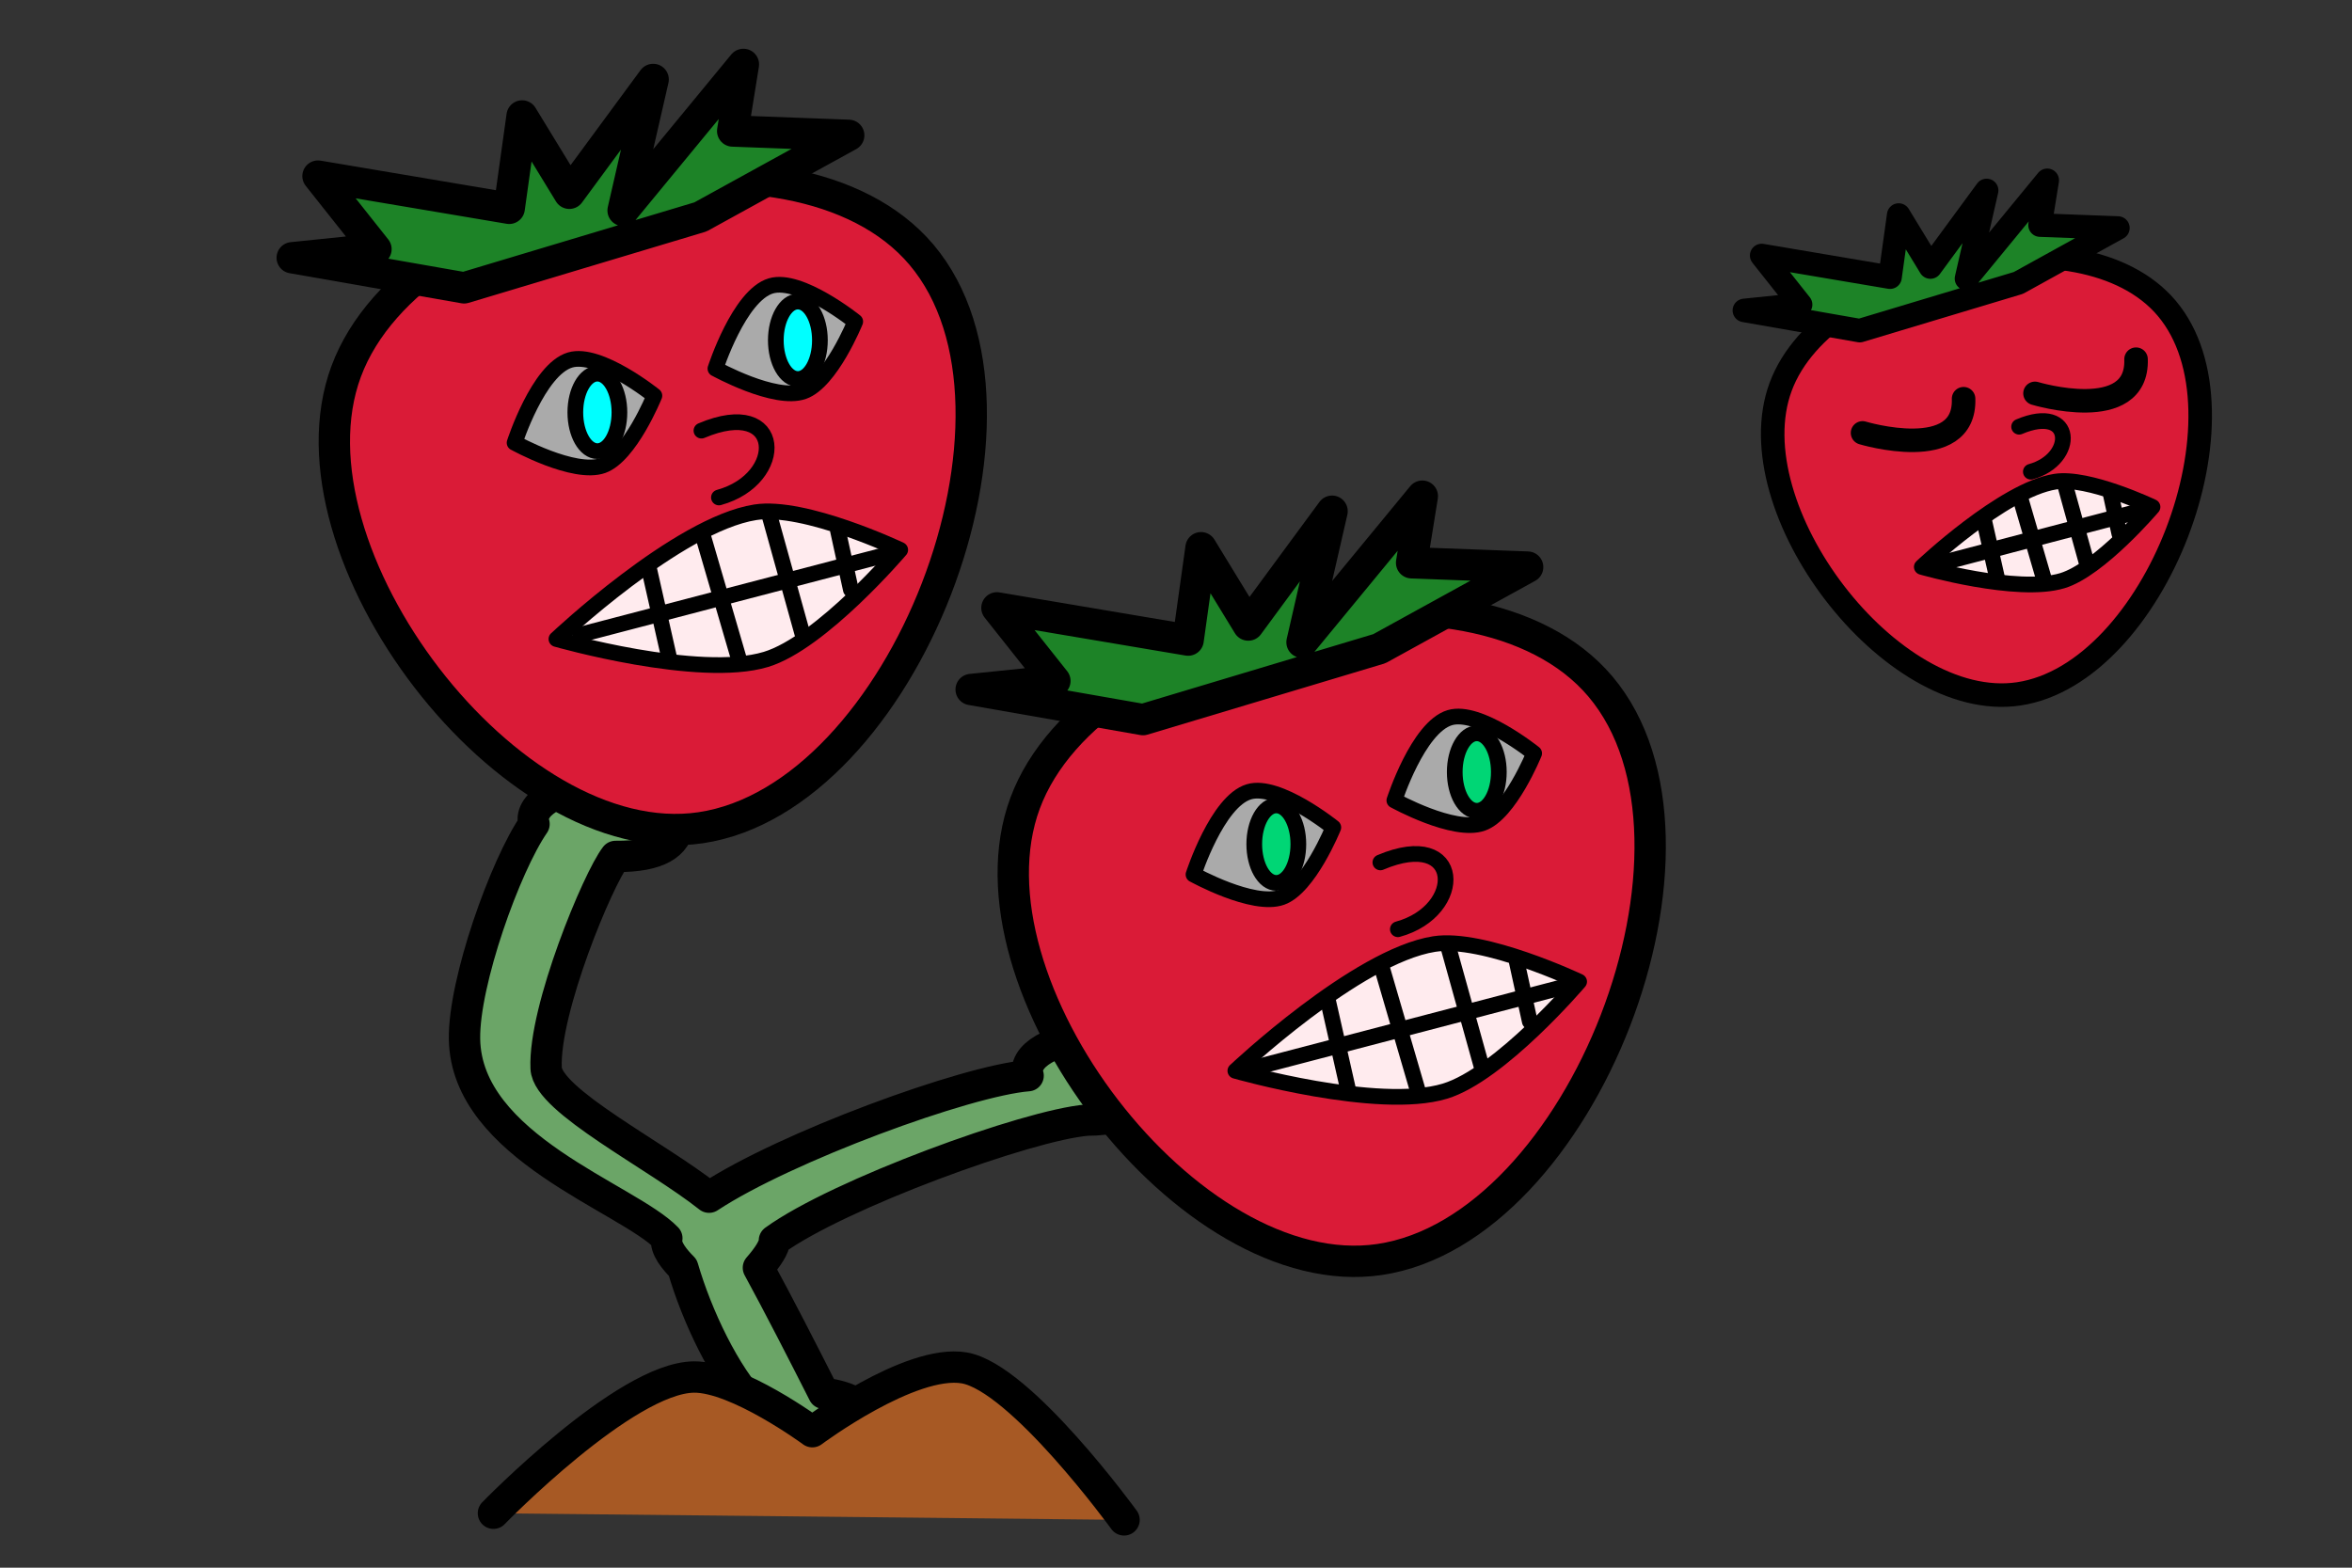 <?xml version="1.0" encoding="UTF-8" standalone="no"?>
<!-- Created with Inkscape (http://www.inkscape.org/) -->

<svg
   width="150"
   height="100"
   viewBox="0 0 39.687 26.458"
   version="1.1"
   id="svg1"
   inkscape:version="1.3.2 (091e20e, 2023-11-25, custom)"
   sodipodi:docname="atiradorMORANGOcompleto.svg"
   xmlns:inkscape="http://www.inkscape.org/namespaces/inkscape"
   xmlns:sodipodi="http://sodipodi.sourceforge.net/DTD/sodipodi-0.dtd"
   xmlns="http://www.w3.org/2000/svg"
   xmlns:svg="http://www.w3.org/2000/svg">
  <rect x="0" y="0" width="39.687" height="26.458" fill="#333333" stroke="none"/>
  <sodipodi:namedview
     id="namedview1"
     pagecolor="#ffffff"
     bordercolor="#000000"
     borderopacity="0.25"
     inkscape:showpageshadow="2"
     inkscape:pageopacity="0.0"
     inkscape:pagecheckerboard="0"
     inkscape:deskcolor="#d1d1d1"
     inkscape:document-units="px"
     inkscape:zoom="2.5803175"
     inkscape:cx="56.969734"
     inkscape:cy="163.73954"
     inkscape:window-width="1920"
     inkscape:window-height="1017"
     inkscape:window-x="1072"
     inkscape:window-y="239"
     inkscape:window-maximized="1"
     inkscape:current-layer="layer1" />
  <defs
     id="defs1" />
  <g
     inkscape:label="Camada 1"
     inkscape:groupmode="layer"
     id="layer1">
    <path
       id="path2"
       style="fill:#6ba567;fill-opacity:1;stroke:#000000;stroke-width:0.529;stroke-linecap:round;stroke-linejoin:round"
       inkscape:transform-center-x="-0.39810491"
       inkscape:transform-center-y="-2.4670525"
       d="m 10.317,13.22 c -0.705,0.011 -1.282,0.258 -1.318,0.578 -0.003,0.036 7.17e-4,0.073 0.012,0.109 -0.486,0.704 -1.188,2.668 -1.173,3.629 0.029,1.828 2.76,2.681 3.414,3.362 -0.037,0.165 0.141,0.369 0.269,0.497 0.236,0.811 0.708,1.813 1.235,2.362 -0.045,0.046 -0.071,0.094 -0.078,0.144 -0.027,0.237 0.388,0.443 0.926,0.458 0.538,0.016 0.996,-0.164 1.023,-0.401 0.023,-0.204 -0.281,-0.389 -0.729,-0.444 -0.345,-0.681 -0.759,-1.491 -1.101,-2.118 0.156,-0.179 0.274,-0.352 0.27,-0.461 1.079,-0.783 4.281,-1.95 5.277,-2.031 0.741,0.006 1.154,-0.357 1.193,-0.686 0.039,-0.341 0.028,-0.727 -0.74,-0.75 -0.768,-0.023 -1.422,0.236 -1.461,0.577 -0.003,0.036 7.17e-4,0.073 0.012,0.109 -1.041,0.083 -4.102,1.206 -5.384,2.051 -0.885,-0.703 -2.725,-1.628 -2.749,-2.177 -0.043,-0.988 0.876,-3.195 1.171,-3.574 0.741,0.006 1.028,-0.211 1.067,-0.54 0.039,-0.341 -0.226,-0.672 -0.995,-0.695 -0.048,-0.001 -0.096,-0.002 -0.143,-9.99e-4 z"
       sodipodi:nodetypes="sccscccccccccccccccsccss" />
    <path
       style="fill:#a75924;fill-opacity:1;stroke:#000000;stroke-width:0.529;stroke-linecap:round;stroke-linejoin:round"
       d="m 8.326,25.539 c 0,0 2.22,-2.285 3.381,-2.299 0.734,-0.009 2,0.923 2,0.923 0,0 1.65,-1.232 2.563,-1.077 0.954,0.163 2.697,2.565 2.697,2.565"
       id="path1"
       sodipodi:nodetypes="cscsc" />
    <g
       id="g14"
       transform="translate(-0.036,3.045)">
      <path
         style="fill:#da1b37;fill-opacity:1;stroke:#000000;stroke-width:0.529;stroke-linecap:round;stroke-linejoin:round;stroke-dasharray:none"
         d="M 23.313,18.212 C 20.098,18.685 16.203,13.558 17.333,10.511 18.481,7.415 24.909,6.018 27.04,8.54 29.27,11.179 26.731,17.708 23.313,18.212 Z"
         id="path3"
         sodipodi:nodetypes="ssss" />
      <path
         style="fill:#1d8327;fill-opacity:1;stroke:#000000;stroke-width:0.529;stroke-linecap:round;stroke-linejoin:round;stroke-dasharray:none"
         d="m 22.006,7.794 2.03,-2.465 -0.181,1.124 1.958,0.073 L 23.311,7.903 19.323,9.1 16.423,8.592 17.836,8.447 16.858,7.214 20.084,7.758 20.302,6.199 21.099,7.504 22.513,5.583 Z"
         id="path4" />
      <path
         style="fill:#ffebee;fill-opacity:1;stroke:#000000;stroke-width:0.265;stroke-linecap:round;stroke-linejoin:round;stroke-dasharray:none"
         d="m 20.882,15.027 c 0,0 2.044,-1.932 3.353,-2.139 0.832,-0.132 2.447,0.634 2.447,0.634 0,0 -1.333,1.567 -2.266,1.849 -1.133,0.343 -3.535,-0.344 -3.535,-0.344 z"
         id="path5"
         sodipodi:nodetypes="cscsc" />
      <path
         style="fill:none;fill-opacity:1;stroke:#000000;stroke-width:0.265;stroke-linecap:round;stroke-linejoin:round;stroke-dasharray:none"
         d="m 21.281,14.954 5.233,-1.368"
         id="path6"
         sodipodi:nodetypes="cc" />
      <path
         style="fill:none;fill-opacity:1;stroke:#000000;stroke-width:0.265;stroke-linecap:round;stroke-linejoin:round;stroke-dasharray:none"
         d="m 22.45,13.867 0.344,1.523"
         id="path7" />
      <path
         style="fill:none;fill-opacity:1;stroke:#000000;stroke-width:0.265;stroke-linecap:round;stroke-linejoin:round;stroke-dasharray:none"
         d="m 23.365,13.323 0.616,2.112"
         id="path8" />
      <path
         style="fill:none;fill-opacity:1;stroke:#000000;stroke-width:0.265;stroke-linecap:round;stroke-linejoin:round;stroke-dasharray:none"
         d="m 24.471,12.924 0.58,2.085"
         id="path9" />
      <path
         style="fill:none;fill-opacity:1;stroke:#000000;stroke-width:0.265;stroke-linecap:round;stroke-linejoin:round;stroke-dasharray:none"
         d="m 25.631,13.196 0.218,0.997"
         id="path10" />
      <path
         style="fill:none;fill-opacity:1;stroke:#000000;stroke-width:0.265;stroke-linecap:round;stroke-linejoin:round;stroke-dasharray:none"
         d="m 23.328,11.51 c 1.392,-0.59 1.434,0.816 0.295,1.128"
         id="path11"
         sodipodi:nodetypes="cc" />
      <path
         style="fill:#aaaaaa;fill-opacity:1;stroke:#000000;stroke-width:0.265;stroke-linecap:round;stroke-linejoin:round;stroke-dasharray:none"
         d="m 20.175,11.715 c 0,0 0.399,-1.237 0.936,-1.397 0.493,-0.147 1.423,0.602 1.423,0.602 0,0 -0.411,1.016 -0.872,1.179 -0.483,0.171 -1.487,-0.385 -1.487,-0.385 z"
         id="path12"
         sodipodi:nodetypes="cscsc" />
      <path
         style="fill:#aaaaaa;fill-opacity:1;stroke:#000000;stroke-width:0.265;stroke-linecap:round;stroke-linejoin:round;stroke-dasharray:none"
         d="m 23.564,10.464 c 0,0 0.399,-1.237 0.936,-1.397 0.493,-0.147 1.423,0.602 1.423,0.602 0,0 -0.411,1.016 -0.872,1.179 -0.483,0.171 -1.487,-0.385 -1.487,-0.385 z"
         id="path13"
         sodipodi:nodetypes="cscsc" />
      <ellipse
         style="fill:#00d675;fill-opacity:1;stroke:#000000;stroke-width:0.265;stroke-linecap:round;stroke-linejoin:round;stroke-dasharray:none"
         id="path14"
         cx="21.572"
         cy="11.202"
         rx="0.372"
         ry="0.654" />
      <ellipse
         style="fill:#00d675;fill-opacity:1;stroke:#000000;stroke-width:0.265;stroke-linecap:round;stroke-linejoin:round;stroke-dasharray:none"
         id="ellipse14"
         cx="24.955"
         cy="9.985"
         rx="0.372"
         ry="0.654" />
    </g>
    <g
       id="g26"
       transform="translate(-11.492,-4.242)">
      <path
         style="fill:#da1b37;fill-opacity:1;stroke:#000000;stroke-width:0.529;stroke-linecap:round;stroke-linejoin:round;stroke-dasharray:none"
         d="M 23.313,18.212 C 20.098,18.685 16.203,13.558 17.333,10.511 18.481,7.415 24.909,6.018 27.04,8.54 29.27,11.179 26.731,17.708 23.313,18.212 Z"
         id="path15"
         sodipodi:nodetypes="ssss" />
      <path
         style="fill:#1d8327;fill-opacity:1;stroke:#000000;stroke-width:0.529;stroke-linecap:round;stroke-linejoin:round;stroke-dasharray:none"
         d="m 22.006,7.794 2.03,-2.465 -0.181,1.124 1.958,0.073 L 23.311,7.903 19.323,9.1 16.423,8.592 17.836,8.447 16.858,7.214 20.084,7.758 20.302,6.199 21.099,7.504 22.513,5.583 Z"
         id="path16" />
      <path
         style="fill:#ffebee;fill-opacity:1;stroke:#000000;stroke-width:0.265;stroke-linecap:round;stroke-linejoin:round;stroke-dasharray:none"
         d="m 20.882,15.027 c 0,0 2.044,-1.932 3.353,-2.139 0.832,-0.132 2.447,0.634 2.447,0.634 0,0 -1.333,1.567 -2.266,1.849 -1.133,0.343 -3.535,-0.344 -3.535,-0.344 z"
         id="path17"
         sodipodi:nodetypes="cscsc" />
      <path
         style="fill:none;fill-opacity:1;stroke:#000000;stroke-width:0.265;stroke-linecap:round;stroke-linejoin:round;stroke-dasharray:none"
         d="m 21.281,14.954 5.233,-1.368"
         id="path18"
         sodipodi:nodetypes="cc" />
      <path
         style="fill:none;fill-opacity:1;stroke:#000000;stroke-width:0.265;stroke-linecap:round;stroke-linejoin:round;stroke-dasharray:none"
         d="m 22.45,13.867 0.344,1.523"
         id="path19" />
      <path
         style="fill:none;fill-opacity:1;stroke:#000000;stroke-width:0.265;stroke-linecap:round;stroke-linejoin:round;stroke-dasharray:none"
         d="m 23.365,13.323 0.616,2.112"
         id="path20" />
      <path
         style="fill:none;fill-opacity:1;stroke:#000000;stroke-width:0.265;stroke-linecap:round;stroke-linejoin:round;stroke-dasharray:none"
         d="m 24.471,12.924 0.58,2.085"
         id="path21" />
      <path
         style="fill:none;fill-opacity:1;stroke:#000000;stroke-width:0.265;stroke-linecap:round;stroke-linejoin:round;stroke-dasharray:none"
         d="m 25.631,13.196 0.218,0.997"
         id="path22" />
      <path
         style="fill:none;fill-opacity:1;stroke:#000000;stroke-width:0.265;stroke-linecap:round;stroke-linejoin:round;stroke-dasharray:none"
         d="m 23.328,11.51 c 1.392,-0.59 1.434,0.816 0.295,1.128"
         id="path23"
         sodipodi:nodetypes="cc" />
      <path
         style="fill:#aaaaaa;fill-opacity:1;stroke:#000000;stroke-width:0.265;stroke-linecap:round;stroke-linejoin:round;stroke-dasharray:none"
         d="m 20.175,11.715 c 0,0 0.399,-1.237 0.936,-1.397 0.493,-0.147 1.423,0.602 1.423,0.602 0,0 -0.411,1.016 -0.872,1.179 -0.483,0.171 -1.487,-0.385 -1.487,-0.385 z"
         id="path24"
         sodipodi:nodetypes="cscsc" />
      <path
         style="fill:#aaaaaa;fill-opacity:1;stroke:#000000;stroke-width:0.265;stroke-linecap:round;stroke-linejoin:round;stroke-dasharray:none"
         d="m 23.564,10.464 c 0,0 0.399,-1.237 0.936,-1.397 0.493,-0.147 1.423,0.602 1.423,0.602 0,0 -0.411,1.016 -0.872,1.179 -0.483,0.171 -1.487,-0.385 -1.487,-0.385 z"
         id="path25"
         sodipodi:nodetypes="cscsc" />
      <ellipse
         style="fill:#00ffff;fill-opacity:1;stroke:#000000;stroke-width:0.265;stroke-linecap:round;stroke-linejoin:round;stroke-dasharray:none"
         id="ellipse25"
         cx="21.572"
         cy="11.202"
         rx="0.372"
         ry="0.654" />
      <ellipse
         style="fill:#00ffff;fill-opacity:1;stroke:#000000;stroke-width:0.265;stroke-linecap:round;stroke-linejoin:round;stroke-dasharray:none"
         id="ellipse26"
         cx="24.955"
         cy="9.985"
         rx="0.372"
         ry="0.654" />
    </g>
    <g
       id="g38">
      <path
         style="fill:#da1b37;fill-opacity:1;stroke:#000000;stroke-width:0.397;stroke-linecap:round;stroke-linejoin:round;stroke-dasharray:none"
         d="M 34.06,11.711 C 31.902,12.029 29.287,8.58 30.046,6.529 30.816,4.446 35.131,3.506 36.561,5.203 38.058,6.979 36.354,11.372 34.06,11.711 Z"
         id="path26"
         sodipodi:nodetypes="ssss" />
      <path
         style="fill:#1d8327;fill-opacity:1;stroke:#000000;stroke-width:0.397;stroke-linecap:round;stroke-linejoin:round;stroke-dasharray:none"
         d="m 33.182,4.702 1.363,-1.659 -0.122,0.756 1.314,0.049 -1.679,0.927 -2.677,0.805 -1.947,-0.341 0.949,-0.098 -0.657,-0.829 2.166,0.366 0.146,-1.049 0.535,0.878 0.949,-1.293 z"
         id="path27" />
      <path
         style="fill:#ffebee;fill-opacity:1;stroke:#000000;stroke-width:0.265;stroke-linecap:round;stroke-linejoin:round;stroke-dasharray:none"
         d="m 32.428,9.568 c 0,0 1.372,-1.3 2.251,-1.439 0.559,-0.089 1.642,0.427 1.642,0.427 0,0 -0.895,1.054 -1.521,1.244 -0.761,0.231 -2.372,-0.232 -2.372,-0.232 z"
         id="path28"
         sodipodi:nodetypes="cscsc" />
      <path
         style="fill:none;fill-opacity:1;stroke:#000000;stroke-width:0.265;stroke-linecap:round;stroke-linejoin:round;stroke-dasharray:none"
         d="M 32.696,9.519 36.208,8.599"
         id="path29"
         sodipodi:nodetypes="cc" />
      <path
         style="fill:none;fill-opacity:1;stroke:#000000;stroke-width:0.265;stroke-linecap:round;stroke-linejoin:round;stroke-dasharray:none"
         d="M 33.48,8.787 33.711,9.812"
         id="path30" />
      <path
         style="fill:none;fill-opacity:1;stroke:#000000;stroke-width:0.265;stroke-linecap:round;stroke-linejoin:round;stroke-dasharray:none"
         d="m 34.095,8.421 0.414,1.421"
         id="path31" />
      <path
         style="fill:none;fill-opacity:1;stroke:#000000;stroke-width:0.265;stroke-linecap:round;stroke-linejoin:round;stroke-dasharray:none"
         d="m 34.837,8.153 0.389,1.403"
         id="path32" />
      <path
         style="fill:none;fill-opacity:1;stroke:#000000;stroke-width:0.265;stroke-linecap:round;stroke-linejoin:round;stroke-dasharray:none"
         d="m 35.615,8.336 0.146,0.671"
         id="path33" />
      <path
         style="fill:none;fill-opacity:1;stroke:#000000;stroke-width:0.265;stroke-linecap:round;stroke-linejoin:round;stroke-dasharray:none"
         d="m 34.07,7.202 c 0.934,-0.397 0.963,0.549 0.198,0.759"
         id="path34"
         sodipodi:nodetypes="cc" />
      <path
         style="fill:none;fill-opacity:1;stroke:#000000;stroke-width:0.397;stroke-linecap:round;stroke-linejoin:round;stroke-dasharray:none"
         d="m 31.428,7.306 c 0,0 1.743,0.526 1.705,-0.577"
         id="path37" />
      <path
         style="fill:none;fill-opacity:1;stroke:#000000;stroke-width:0.397;stroke-linecap:round;stroke-linejoin:round;stroke-dasharray:none"
         d="m 34.338,6.639 c 0,0 1.743,0.526 1.705,-0.577"
         id="path38" />
    </g>
  </g>
</svg>
